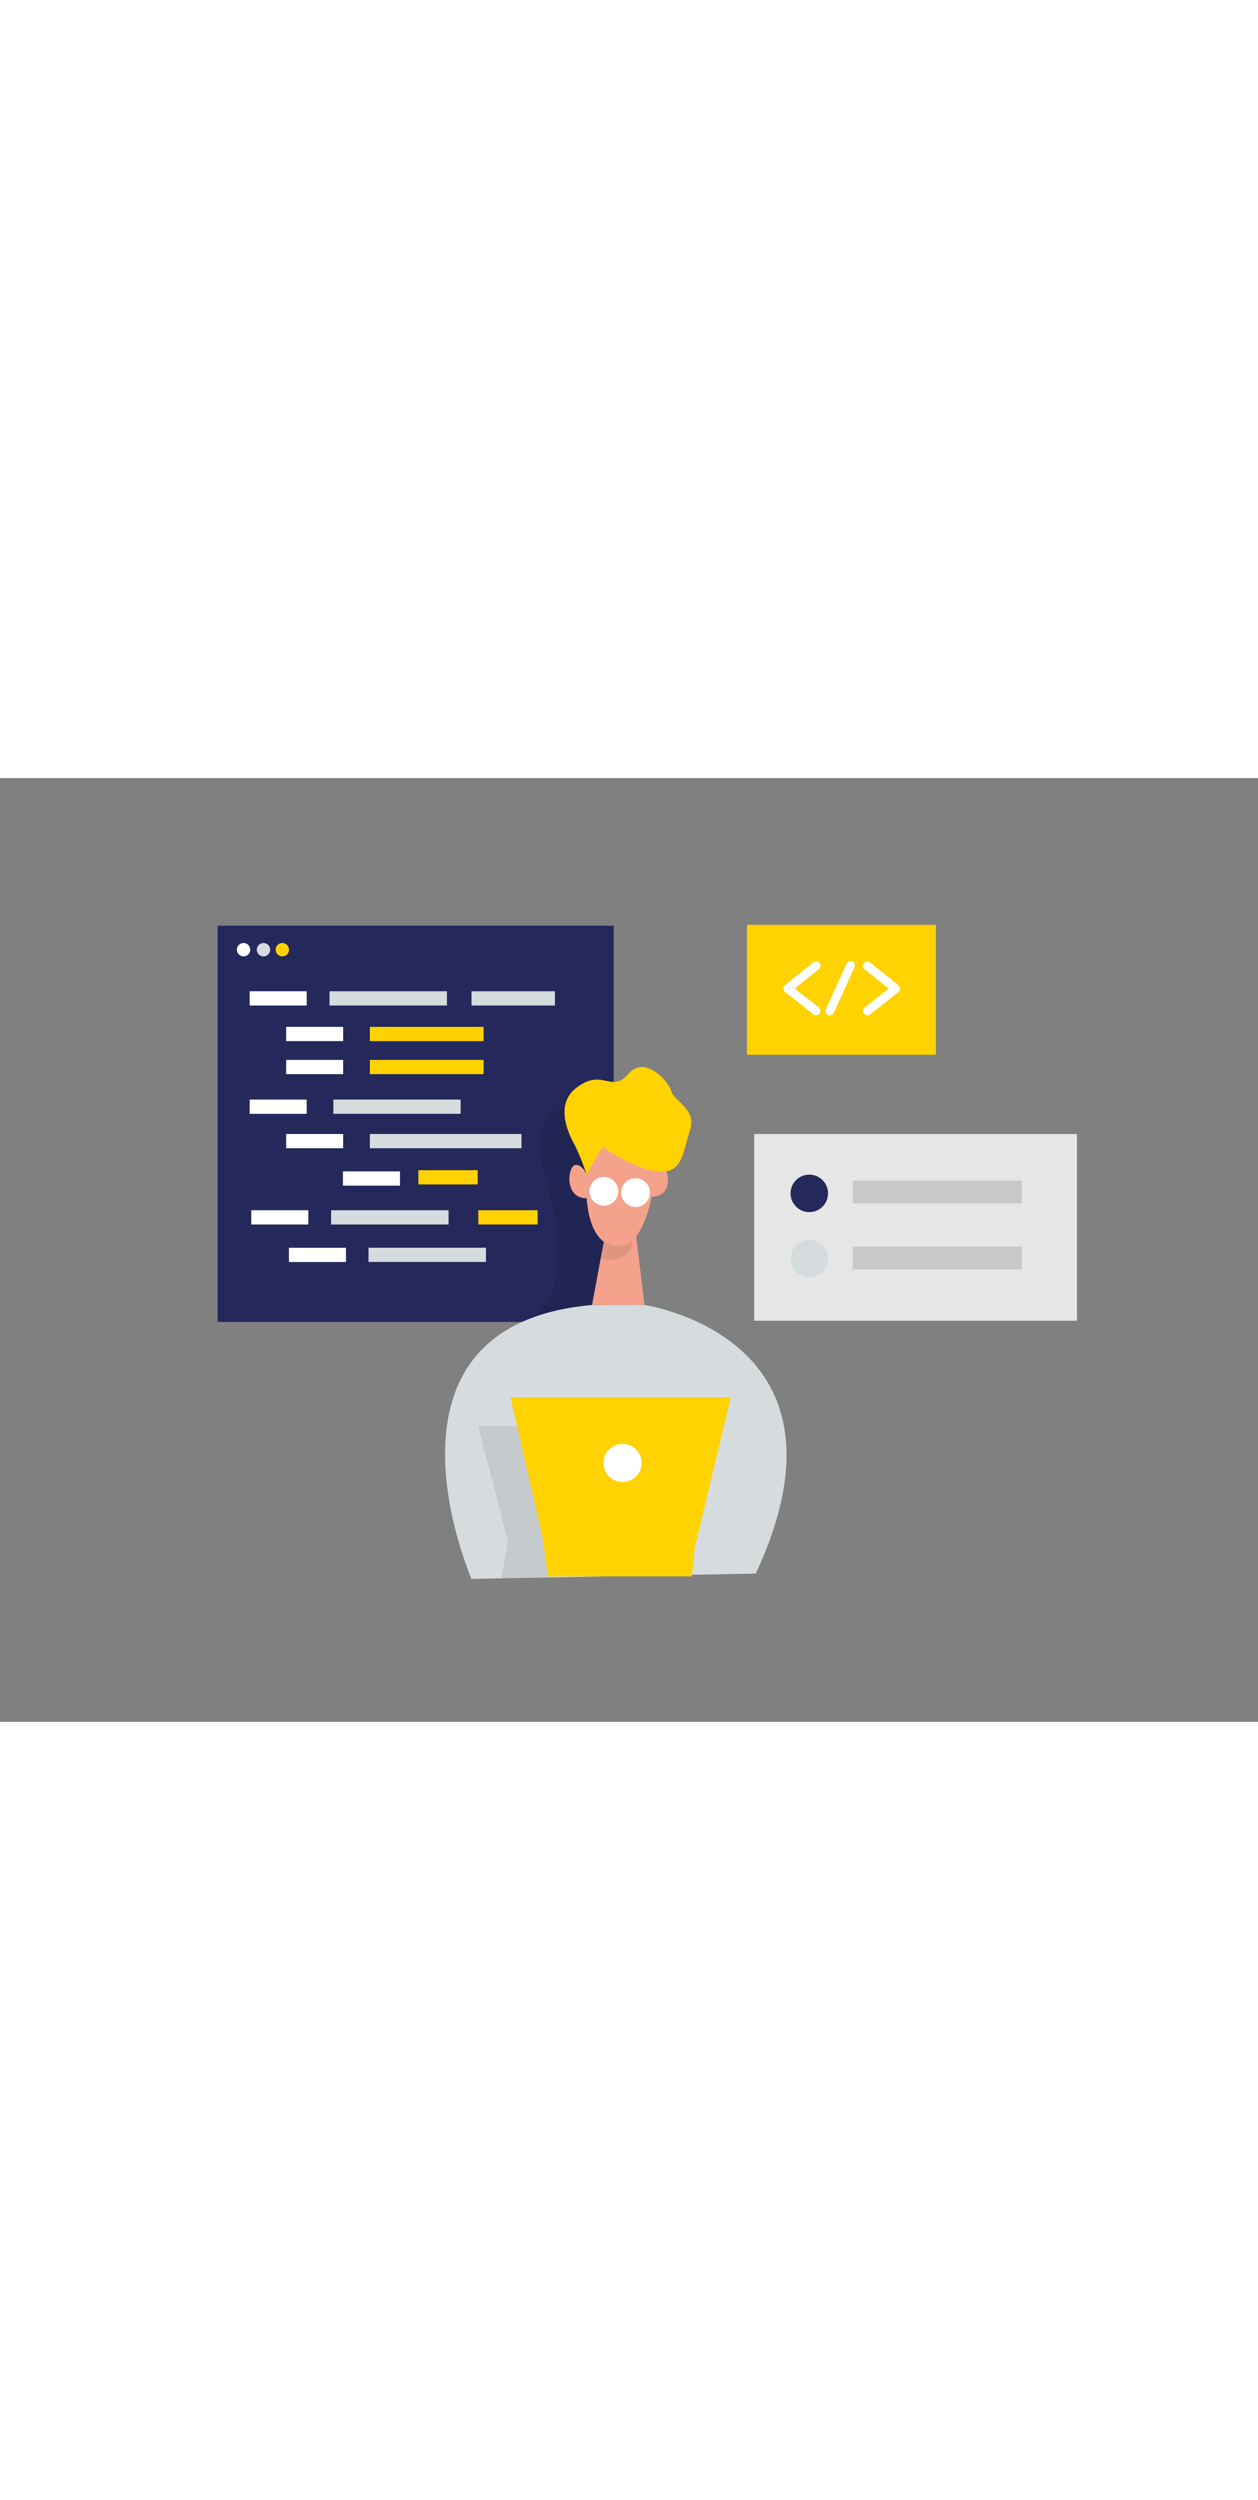 <svg id="Layer_1" data-name="Layer 1" xmlns="http://www.w3.org/2000/svg" viewBox="0 0 400 300" data-imageid="coding-two-color" imageName="Coding" class="illustrations_image" style="width: 151px;"><rect x="0" y="0" width="400" height="300" fill="#808080" stroke="none"/><path d="M206.54,126.05s1.64-3.73,3.86-3,4.19,10.46-3.64,9.95Z" fill="#f4a28c"/><rect x="69.19" y="46.92" width="125.95" height="125.95" fill="#24285b"/><rect x="106" y="102.19" width="40.46" height="4.53" fill="#d6dcdd" class="target-color"/><rect x="117.6" y="89.58" width="36.17" height="4.53" fill="#ffd200"/><rect x="152.08" y="137.37" width="18.87" height="4.53" fill="#ffd200"/><rect x="133.02" y="124.64" width="18.87" height="4.53" fill="#ffd200"/><rect x="117.6" y="113.13" width="48.21" height="4.53" fill="#d6dcdd" class="target-color"/><rect x="90.99" y="113.13" width="18.13" height="4.53" fill="#fff"/><rect x="109.05" y="125.02" width="18.13" height="4.53" fill="#fff"/><rect x="91.87" y="149.3" width="18.13" height="4.53" fill="#fff"/><rect x="79.39" y="102.19" width="18.13" height="4.53" fill="#fff"/><circle cx="77.44" cy="54.55" r="2.13" fill="#fff"/><circle cx="83.78" cy="54.55" r="2.13" fill="#d6dcdd" class="target-color"/><circle cx="89.77" cy="54.55" r="2.13" fill="#ffd200"/><rect x="79.39" y="67.76" width="18.13" height="4.53" fill="#fff"/><rect x="90.99" y="79.08" width="18.13" height="4.53" fill="#fff"/><rect x="117.6" y="79.08" width="36.17" height="4.53" fill="#ffd200"/><rect x="90.99" y="89.58" width="18.13" height="4.53" fill="#fff"/><rect x="104.77" y="67.76" width="37.35" height="4.53" fill="#d6dcdd" class="target-color"/><rect x="79.9" y="137.37" width="18.13" height="4.53" fill="#fff"/><rect x="105.28" y="137.37" width="37.35" height="4.53" fill="#d6dcdd" class="target-color"/><rect x="117.18" y="149.28" width="37.35" height="4.53" fill="#d6dcdd" class="target-color"/><rect x="149.93" y="67.76" width="26.52" height="4.53" fill="#d6dcdd" class="target-color"/><rect x="237.52" y="46.65" width="60.07" height="41.3" fill="#ffd200"/><path d="M179.43,104.45s-11.63,3.11-6.52,20.19,8.53,43.91-7.1,47.85H199.6l-2.77-43.33Z" opacity="0.08"/><path d="M259.48,75.41a1.41,1.41,0,0,1-.86-.3l-9-7.12a1.35,1.35,0,0,1-.53-1.08,1.41,1.41,0,0,1,.52-1.09l9-7.25a1.39,1.39,0,1,1,1.75,2.17l-7.65,6.15,7.64,6a1.39,1.39,0,0,1-.87,2.48Z" fill="#fff"/><polygon points="192.82 142.91 188.25 167.49 204.91 167.49 201.96 142.91 192.82 142.91" fill="#f4a28c"/><path d="M275.79,75.41a1.39,1.39,0,0,1-.86-2.48l7.63-6-7.64-6.15a1.39,1.39,0,1,1,1.74-2.17l9,7.25a1.38,1.38,0,0,1,0,2.17l-9,7.12A1.41,1.41,0,0,1,275.79,75.41Z" fill="#fff"/><path d="M263.86,75.41a1.47,1.47,0,0,1-.58-.12,1.4,1.4,0,0,1-.69-1.85l6.57-14.36a1.39,1.39,0,1,1,2.52,1.15L265.12,74.6A1.38,1.38,0,0,1,263.86,75.41Z" fill="#fff"/><path d="M186.83,121.11s-3.53,25.42,8.45,27.7,13.62-27.7,13.62-27.7,1.93-9.17-4.7-15.13S183.77,105.94,186.83,121.11Z" fill="#f4a28c"/><path d="M186.57,126.05l-1.23-3.36a58.65,58.65,0,0,0-3.16-7.12c-2.13-4.06-5.19-12.17.94-17,8.42-6.64,11.23,1.8,16.59-4.46s12.77,2.16,13.79,5.48,8.17,5.62,5.87,12.51S217,126.2,208.76,125s-17.13-7.81-17.13-7.81S189.26,120.85,186.57,126.05Z" fill="#ffd200"/><circle cx="192.01" cy="131.36" r="4.57" fill="#fff"/><circle cx="202.08" cy="131.76" r="4.57" fill="#fff"/><path d="M149.93,254.57S114.74,174,188.25,167.49h16.66s70.46,10.15,35.4,85.38Z" fill="#d6dcdd" class="target-color"/><polygon points="164.42 206.01 152.08 206.01 161.51 242.83 159.37 254.57 175.46 254.06 179.51 220.1 164.42 206.01" opacity="0.08"/><path d="M186.57,126.05s-1.64-3.73-3.86-3-3.42,11,4.42,10.51Z" fill="#f4a28c"/><polygon points="172.46 240.9 162.31 196.84 232.35 196.84 220.96 244.36 219.97 253.77 174.31 253.77 172.46 240.9" fill="#ffd200"/><circle cx="197.95" cy="217.72" r="6.07" fill="#fff"/><rect x="239.8" y="113.13" width="102.64" height="59.36" fill="#e6e6e6"/><circle cx="257.33" cy="132.01" r="5.96" fill="#24285b"/><circle cx="257.33" cy="152.77" r="5.96" fill="#d6dcdd" class="target-color"/><rect x="271.12" y="127.94" width="53.78" height="7.25" fill="#c9c9c9"/><rect x="271.12" y="148.93" width="53.78" height="7.25" fill="#c9c9c9"/><path d="M192,147.37s5,3,9-.24c0,0,.28,7.59-10,5.64Z" opacity="0.08"/></svg>